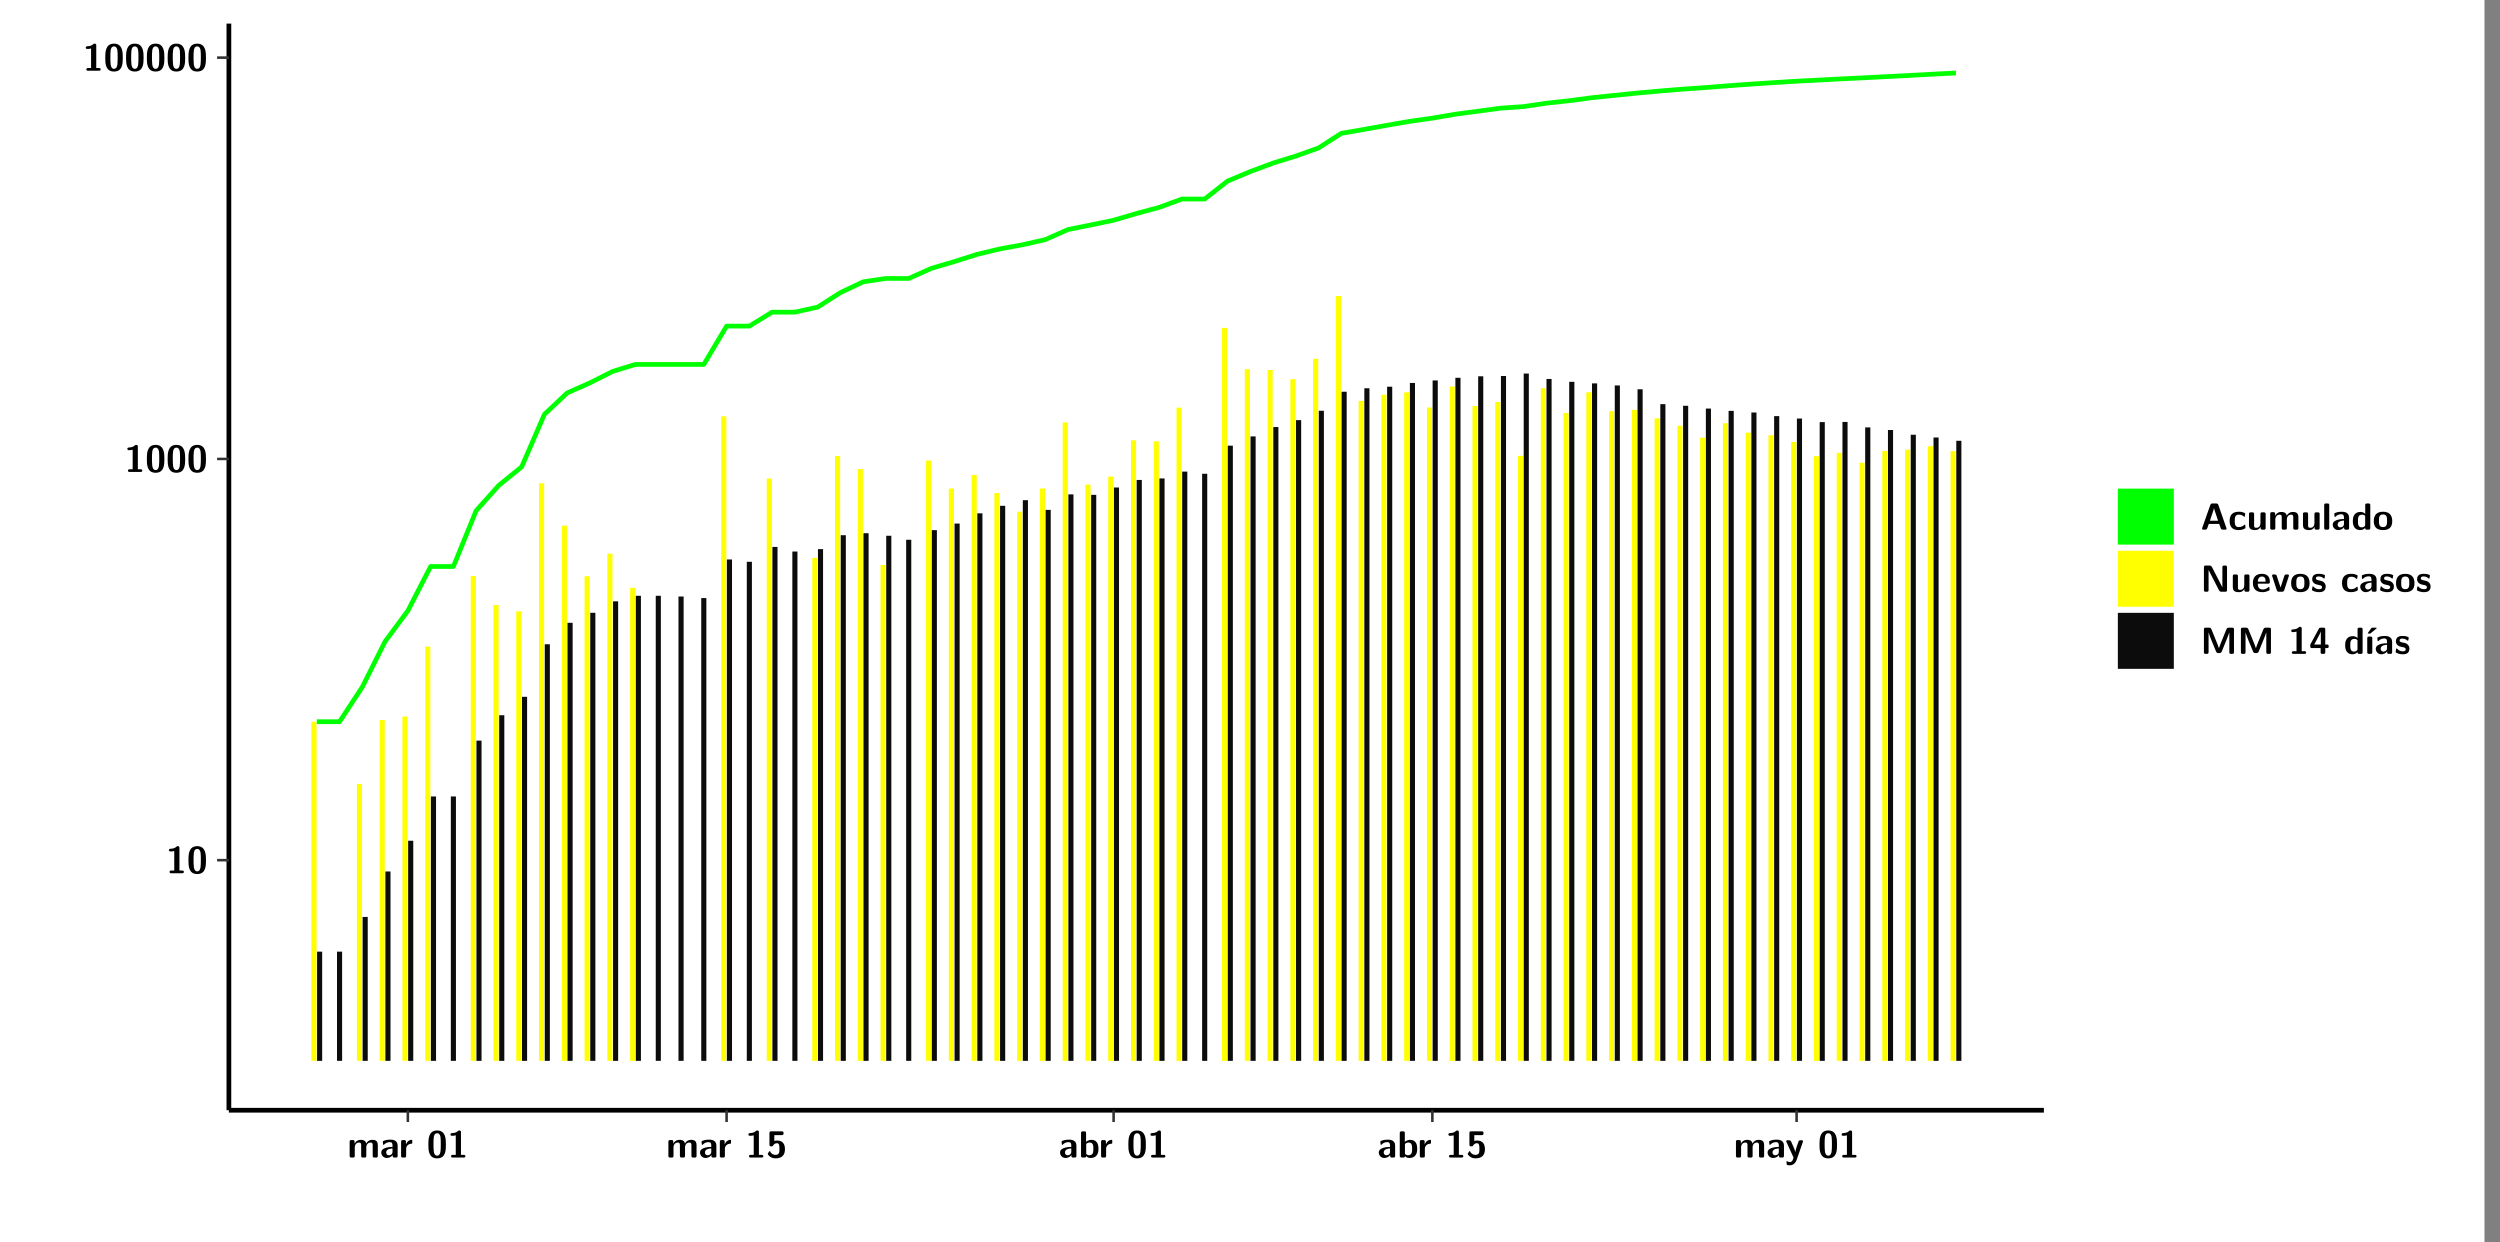 <?xml version="1.0" encoding="UTF-8"?>
<svg xmlns="http://www.w3.org/2000/svg" xmlns:xlink="http://www.w3.org/1999/xlink" width="579.653pt" height="288pt" viewBox="0 0 579.653 288" version="1.1">
<rect x="0" y="0" width="579.653" height="288" fill="#808080" stroke="none"/>
<defs>
<g>
<symbol overflow="visible" id="glyph0-0">
<path style="stroke:none;" d=""/>
</symbol>
<symbol overflow="visible" id="glyph0-1">
<path style="stroke:none;" d="M 3.109 -5.859 C 3.109 -6.016 3.109 -6.281 2.719 -6.281 C 2.547 -6.281 2.516 -6.266 2.406 -6.156 C 2.25 -6.016 1.922 -5.688 1.047 -5.672 C 0.891 -5.672 0.672 -5.609 0.672 -5.359 C 0.672 -5.047 0.969 -5.047 1.094 -5.047 C 1.344 -5.047 1.656 -5.078 1.906 -5.156 L 1.906 -0.625 L 1.234 -0.625 C 1.109 -0.625 0.812 -0.625 0.812 -0.312 C 0.812 0 1.109 0 1.234 0 L 3.719 0 C 3.828 0 4.141 0 4.141 -0.312 C 4.141 -0.625 3.828 -0.625 3.719 -0.625 L 3.109 -0.625 Z M 3.109 -5.859 "/>
</symbol>
<symbol overflow="visible" id="glyph0-2">
<path style="stroke:none;" d="M 4.438 -3 C 4.438 -4.203 4.438 -6.281 2.406 -6.281 C 0.375 -6.281 0.375 -4.219 0.375 -3 C 0.375 -1.812 0.375 0.188 2.406 0.188 C 4.438 0.188 4.438 -1.781 4.438 -3 Z M 2.406 -0.438 C 1.75 -0.438 1.656 -1.25 1.625 -1.484 C 1.562 -1.953 1.562 -2.766 1.562 -3.125 C 1.562 -3.641 1.562 -4.203 1.625 -4.641 C 1.641 -4.875 1.734 -5.641 2.406 -5.641 C 3.047 -5.641 3.156 -4.906 3.188 -4.734 C 3.25 -4.281 3.25 -3.594 3.25 -3.125 C 3.25 -2.625 3.25 -1.953 3.188 -1.469 C 3.156 -1.234 3.062 -0.438 2.406 -0.438 Z M 2.406 -0.438 "/>
</symbol>
<symbol overflow="visible" id="glyph0-3">
<path style="stroke:none;" d="M 7.062 -2.844 C 7.062 -3.75 6.672 -4.109 5.781 -4.109 C 5.156 -4.109 4.688 -3.828 4.359 -3.25 C 4.219 -4.078 3.484 -4.109 3.109 -4.109 C 2.938 -4.109 2.578 -4.109 2.188 -3.828 C 1.906 -3.625 1.734 -3.344 1.672 -3.203 L 1.672 -3.641 C 1.672 -3.922 1.609 -4.062 1.25 -4.062 L 0.953 -4.062 C 0.625 -4.062 0.531 -3.969 0.531 -3.641 L 0.531 -0.422 C 0.531 -0.109 0.625 0 0.953 0 L 1.297 0 C 1.625 0 1.719 -0.109 1.719 -0.422 L 1.719 -2.359 C 1.719 -3.141 2.25 -3.484 2.688 -3.484 C 3.109 -3.484 3.203 -3.297 3.203 -2.828 L 3.203 -0.422 C 3.203 -0.109 3.297 0 3.625 0 L 3.969 0 C 4.297 0 4.391 -0.109 4.391 -0.422 L 4.391 -2.359 C 4.391 -3.141 4.922 -3.484 5.359 -3.484 C 5.781 -3.484 5.875 -3.297 5.875 -2.828 L 5.875 -0.422 C 5.875 -0.109 5.969 0 6.297 0 L 6.641 0 C 6.984 0 7.062 -0.109 7.062 -0.422 Z M 7.062 -2.844 "/>
</symbol>
<symbol overflow="visible" id="glyph0-4">
<path style="stroke:none;" d="M 4.062 -2.766 C 4.062 -4.156 2.734 -4.156 2.297 -4.156 C 1.891 -4.156 1.453 -4.125 0.859 -3.891 C 0.672 -3.797 0.625 -3.781 0.625 -3.688 C 0.625 -3.625 0.688 -3.109 0.688 -3.047 C 0.703 -2.984 0.75 -2.938 0.812 -2.938 C 0.844 -2.938 0.875 -2.969 0.906 -3 C 1.281 -3.391 1.719 -3.578 2.266 -3.578 C 2.734 -3.578 2.875 -3.297 2.875 -2.781 L 2.875 -2.469 C 2.562 -2.469 0.266 -2.453 0.266 -1.172 C 0.266 -0.547 0.766 0.094 1.531 0.094 C 1.828 0.094 2.484 0.016 2.906 -0.594 L 2.906 -0.422 C 2.906 -0.141 2.969 0 3.328 0 L 3.641 0 C 3.984 0 4.062 -0.109 4.062 -0.422 Z M 2.875 -1.344 C 2.875 -0.531 2.047 -0.531 2.016 -0.531 C 1.641 -0.531 1.406 -0.844 1.406 -1.188 C 1.406 -2.047 2.625 -2.109 2.875 -2.109 Z M 2.875 -1.344 "/>
</symbol>
<symbol overflow="visible" id="glyph0-5">
<path style="stroke:none;" d="M 1.703 -2.016 C 1.703 -2.844 2.391 -3.188 2.938 -3.219 C 3.109 -3.234 3.125 -3.234 3.125 -3.469 L 3.125 -3.875 C 3.125 -4.047 3.125 -4.109 2.969 -4.109 C 2.719 -4.109 2.078 -4.031 1.672 -3.078 L 1.656 -3.078 L 1.656 -3.641 C 1.656 -3.922 1.594 -4.062 1.234 -4.062 L 0.953 -4.062 C 0.641 -4.062 0.531 -3.969 0.531 -3.641 L 0.531 -0.422 C 0.531 -0.109 0.625 0 0.953 0 L 1.281 0 C 1.609 0 1.703 -0.109 1.703 -0.422 Z M 1.703 -2.016 "/>
</symbol>
<symbol overflow="visible" id="glyph0-6">
<path style="stroke:none;" d="M 1.859 -5.203 L 3.578 -5.203 C 4 -5.203 4 -5.406 4 -5.641 C 4 -5.875 4 -6.078 3.578 -6.078 L 1.141 -6.078 C 0.875 -6.078 0.734 -6.031 0.734 -5.688 L 0.734 -3 C 0.734 -2.609 0.922 -2.594 1.172 -2.594 C 1.391 -2.594 1.469 -2.594 1.594 -2.812 C 1.812 -3.141 2.109 -3.328 2.469 -3.328 C 3.047 -3.328 3.047 -2.656 3.047 -1.969 C 3.047 -1.297 3.047 -0.625 2.125 -0.625 C 1.844 -0.625 1.25 -0.703 0.906 -1.406 C 0.875 -1.453 0.844 -1.5 0.781 -1.5 C 0.719 -1.5 0.703 -1.469 0.656 -1.391 C 0.531 -1.188 0.328 -0.891 0.328 -0.828 C 0.328 -0.75 0.891 0.188 2.141 0.188 C 3.562 0.188 4.328 -0.516 4.328 -1.938 C 4.328 -3.094 3.844 -3.953 2.5 -3.953 C 2.281 -3.953 2.078 -3.922 1.859 -3.844 Z M 1.859 -5.203 "/>
</symbol>
<symbol overflow="visible" id="glyph0-7">
<path style="stroke:none;" d="M 1.703 -5.656 C 1.703 -5.938 1.641 -6.078 1.281 -6.078 L 0.953 -6.078 C 0.641 -6.078 0.531 -5.984 0.531 -5.656 L 0.531 -0.422 C 0.531 -0.109 0.625 0 0.953 0 L 1.312 0 C 1.453 0 1.719 0 1.734 -0.344 C 2.125 0.094 2.578 0.094 2.719 0.094 C 4.578 0.094 4.578 -1.594 4.578 -2.031 C 4.578 -2.453 4.578 -4.109 2.938 -4.109 C 2.219 -4.109 1.781 -3.703 1.703 -3.625 Z M 1.734 -3.172 C 1.844 -3.281 2.109 -3.484 2.5 -3.484 C 3.391 -3.484 3.391 -2.672 3.391 -2.016 C 3.391 -1.375 3.391 -0.531 2.406 -0.531 C 2.047 -0.531 1.828 -0.75 1.734 -0.875 Z M 1.734 -3.172 "/>
</symbol>
<symbol overflow="visible" id="glyph0-8">
<path style="stroke:none;" d="M 4.109 -3.609 C 4.141 -3.719 4.141 -3.734 4.141 -3.781 C 4.141 -4.016 3.906 -4.016 3.797 -4.016 L 3.609 -4.016 C 3.469 -4.016 3.266 -4.016 3.141 -3.812 C 3.109 -3.766 2.406 -1.828 2.359 -1.25 L 2.344 -1.25 C 2.312 -1.672 1.953 -2.484 1.562 -3.328 C 1.328 -3.891 1.266 -4.016 0.828 -4.016 L 0.594 -4.016 C 0.469 -4.016 0.25 -4.016 0.25 -3.781 C 0.25 -3.75 0.281 -3.688 0.297 -3.641 L 1.953 0 C 1.891 0.188 1.859 0.281 1.828 0.375 C 1.734 0.656 1.578 1.047 1.109 1.047 C 0.812 1.047 0.609 0.922 0.516 0.875 C 0.469 0.844 0.453 0.828 0.422 0.828 C 0.391 0.828 0.312 0.859 0.312 0.969 C 0.312 1.031 0.375 1.641 0.391 1.672 C 0.469 1.781 0.953 1.797 1.094 1.797 C 2.172 1.797 2.609 0.766 2.672 0.547 Z M 4.109 -3.609 "/>
</symbol>
<symbol overflow="visible" id="glyph0-9">
<path style="stroke:none;" d="M 4.156 -5.703 C 4.031 -6.078 3.766 -6.078 3.594 -6.078 L 2.828 -6.078 C 2.641 -6.078 2.391 -6.078 2.266 -5.703 L 0.406 -0.406 C 0.375 -0.297 0.375 -0.281 0.375 -0.234 C 0.375 0 0.594 0 0.703 0 L 1.031 0 C 1.188 0 1.453 0 1.578 -0.344 L 1.922 -1.328 L 4.344 -1.328 L 4.641 -0.484 C 4.75 -0.172 4.812 0 5.234 0 L 5.703 0 C 5.828 0 6.047 0 6.047 -0.234 C 6.047 -0.281 6.047 -0.297 6 -0.406 Z M 2.812 -3.938 C 2.938 -4.328 3.062 -4.656 3.125 -4.969 L 3.141 -4.969 C 3.188 -4.766 3.188 -4.75 3.25 -4.547 L 4.078 -2.078 L 2.188 -2.078 Z M 2.812 -3.938 "/>
</symbol>
<symbol overflow="visible" id="glyph0-10">
<path style="stroke:none;" d="M 4 -0.438 C 4 -0.531 3.969 -0.938 3.953 -1.047 C 3.953 -1.078 3.938 -1.172 3.844 -1.172 C 3.812 -1.172 3.797 -1.172 3.703 -1.078 C 3.562 -0.953 3.141 -0.594 2.422 -0.594 C 1.516 -0.594 1.516 -1.469 1.516 -2.031 C 1.516 -2.75 1.562 -3.484 2.453 -3.484 C 3.031 -3.484 3.266 -3.344 3.578 -3.078 C 3.688 -2.984 3.703 -2.984 3.734 -2.984 C 3.828 -2.984 3.844 -3.062 3.844 -3.094 C 3.859 -3.172 3.953 -3.656 3.953 -3.703 C 3.953 -3.781 3.891 -3.812 3.75 -3.891 C 3.328 -4.078 3.062 -4.156 2.453 -4.156 C 1.141 -4.156 0.328 -3.547 0.328 -2.016 C 0.328 -0.562 1.078 0.094 2.406 0.094 C 2.641 0.094 3.172 0.094 3.75 -0.203 C 4 -0.344 4 -0.344 4 -0.438 Z M 4 -0.438 "/>
</symbol>
<symbol overflow="visible" id="glyph0-11">
<path style="stroke:none;" d="M 4.391 -3.594 C 4.391 -3.875 4.328 -4.016 3.969 -4.016 L 3.609 -4.016 C 3.281 -4.016 3.188 -3.906 3.188 -3.594 L 3.188 -1.516 C 3.188 -0.938 2.891 -0.438 2.266 -0.438 C 1.766 -0.438 1.719 -0.562 1.719 -1.031 L 1.719 -3.594 C 1.719 -3.875 1.656 -4.016 1.297 -4.016 L 0.953 -4.016 C 0.625 -4.016 0.531 -3.922 0.531 -3.594 L 0.531 -1.109 C 0.531 -0.172 1.031 0.094 1.953 0.094 C 2.188 0.094 2.812 0.094 3.219 -0.656 L 3.219 -0.422 C 3.219 -0.141 3.281 0 3.641 0 L 3.969 0 C 4.297 0 4.391 -0.109 4.391 -0.422 Z M 4.391 -3.594 "/>
</symbol>
<symbol overflow="visible" id="glyph0-12">
<path style="stroke:none;" d="M 1.703 -5.656 C 1.703 -5.938 1.641 -6.078 1.281 -6.078 L 0.953 -6.078 C 0.641 -6.078 0.531 -5.984 0.531 -5.656 L 0.531 -0.422 C 0.531 -0.109 0.625 0 0.953 0 L 1.281 0 C 1.609 0 1.703 -0.109 1.703 -0.422 Z M 1.703 -5.656 "/>
</symbol>
<symbol overflow="visible" id="glyph0-13">
<path style="stroke:none;" d="M 4.375 -5.656 C 4.375 -5.938 4.312 -6.078 3.953 -6.078 L 3.625 -6.078 C 3.297 -6.078 3.203 -5.969 3.203 -5.656 L 3.203 -3.672 C 2.812 -4.047 2.375 -4.109 2.109 -4.109 C 0.328 -4.109 0.328 -2.422 0.328 -2 C 0.328 -1.594 0.328 0.094 2.062 0.094 C 2.422 0.094 2.812 -0.016 3.188 -0.406 C 3.188 -0.094 3.297 0 3.609 0 L 3.953 0 C 4.281 0 4.375 -0.109 4.375 -0.422 Z M 3.188 -1.094 C 3.188 -0.953 3.188 -0.875 2.922 -0.688 C 2.703 -0.547 2.5 -0.531 2.406 -0.531 C 1.516 -0.531 1.516 -1.344 1.516 -2 C 1.516 -2.656 1.516 -3.484 2.5 -3.484 C 2.75 -3.484 2.984 -3.391 3.188 -3.203 Z M 3.188 -1.094 "/>
</symbol>
<symbol overflow="visible" id="glyph0-14">
<path style="stroke:none;" d="M 4.547 -1.969 C 4.547 -3.406 3.844 -4.156 2.406 -4.156 C 0.953 -4.156 0.266 -3.391 0.266 -1.969 C 0.266 -0.547 1.031 0.094 2.406 0.094 C 3.781 0.094 4.547 -0.531 4.547 -1.969 Z M 2.406 -0.594 C 1.469 -0.594 1.469 -1.375 1.469 -2.078 C 1.469 -2.75 1.469 -3.531 2.406 -3.531 C 3.344 -3.531 3.344 -2.766 3.344 -2.078 C 3.344 -1.391 3.344 -0.594 2.406 -0.594 Z M 2.406 -0.594 "/>
</symbol>
<symbol overflow="visible" id="glyph0-15">
<path style="stroke:none;" d="M 2.656 -5.734 C 2.469 -6.078 2.203 -6.078 2.031 -6.078 L 1.219 -6.078 C 0.906 -6.078 0.797 -5.984 0.797 -5.656 L 0.797 -0.422 C 0.797 -0.109 0.891 0 1.219 0 L 1.453 0 C 1.781 0 1.875 -0.109 1.875 -0.422 L 1.875 -5.016 L 1.891 -5.016 L 4.297 -0.344 C 4.484 0 4.75 0 4.922 0 L 5.734 0 C 6.062 0 6.156 -0.109 6.156 -0.422 L 6.156 -5.656 C 6.156 -5.938 6.094 -6.078 5.734 -6.078 L 5.5 -6.078 C 5.156 -6.078 5.078 -5.969 5.078 -5.656 L 5.078 -1.062 L 5.062 -1.062 Z M 2.656 -5.734 "/>
</symbol>
<symbol overflow="visible" id="glyph0-16">
<path style="stroke:none;" d="M 3.781 -1.875 C 3.984 -1.875 4.203 -1.891 4.203 -2.281 C 4.203 -3.406 3.672 -4.156 2.359 -4.156 C 0.969 -4.156 0.266 -3.375 0.266 -2.047 C 0.266 -0.609 1.109 0.094 2.484 0.094 C 2.812 0.094 3.312 0.047 3.891 -0.234 C 4.078 -0.328 4.141 -0.359 4.141 -0.469 C 4.141 -0.531 4.125 -0.781 4.109 -0.844 C 4.078 -1.125 4.062 -1.125 3.984 -1.125 C 3.953 -1.125 3.938 -1.125 3.844 -1.047 C 3.328 -0.594 2.797 -0.531 2.516 -0.531 C 1.531 -0.531 1.422 -1.312 1.391 -1.875 Z M 1.406 -2.344 C 1.422 -2.875 1.609 -3.531 2.359 -3.531 C 3.062 -3.531 3.203 -3.031 3.219 -2.344 Z M 1.406 -2.344 "/>
</symbol>
<symbol overflow="visible" id="glyph0-17">
<path style="stroke:none;" d="M 4.109 -3.609 C 4.141 -3.719 4.141 -3.75 4.141 -3.766 C 4.141 -4.016 3.922 -4.016 3.797 -4.016 L 3.609 -4.016 C 3.25 -4.016 3.141 -3.891 3.062 -3.641 L 2.203 -0.984 L 1.328 -3.641 C 1.266 -3.828 1.203 -4.016 0.781 -4.016 L 0.578 -4.016 C 0.453 -4.016 0.234 -4.016 0.234 -3.766 C 0.234 -3.75 0.234 -3.719 0.266 -3.609 L 1.312 -0.375 C 1.438 0 1.703 0 1.859 0 L 2.5 0 C 2.672 0 2.938 0 3.062 -0.375 Z M 4.109 -3.609 "/>
</symbol>
<symbol overflow="visible" id="glyph0-18">
<path style="stroke:none;" d="M 3.469 -1.234 C 3.469 -1.734 3.203 -2.031 3.047 -2.172 C 2.703 -2.484 2.391 -2.547 2.031 -2.609 C 1.547 -2.703 1.188 -2.766 1.188 -3.109 C 1.188 -3.469 1.484 -3.547 1.828 -3.547 C 2.406 -3.547 2.719 -3.328 2.953 -3.125 C 3.047 -3.047 3.062 -3.047 3.094 -3.047 C 3.188 -3.047 3.203 -3.125 3.203 -3.156 C 3.219 -3.219 3.312 -3.719 3.312 -3.766 C 3.312 -3.906 2.844 -4.031 2.75 -4.062 C 2.406 -4.156 2.125 -4.156 1.891 -4.156 C 1.5 -4.156 0.328 -4.156 0.328 -2.906 C 0.328 -2.484 0.516 -2.219 0.75 -2 C 1.062 -1.734 1.406 -1.672 1.906 -1.562 C 2.156 -1.531 2.609 -1.453 2.609 -1.062 C 2.609 -0.656 2.266 -0.594 1.922 -0.594 C 1.531 -0.594 1.047 -0.703 0.625 -1.188 C 0.594 -1.234 0.562 -1.266 0.516 -1.266 C 0.422 -1.266 0.406 -1.188 0.391 -1.125 C 0.375 -1.016 0.266 -0.516 0.266 -0.422 C 0.266 -0.266 0.922 -0.062 0.922 -0.047 C 1.406 0.094 1.766 0.094 1.922 0.094 C 2.359 0.094 3.469 0.062 3.469 -1.234 Z M 3.469 -1.234 "/>
</symbol>
<symbol overflow="visible" id="glyph0-19">
<path style="stroke:none;" d="M 4.859 -2.859 C 4.688 -2.422 4.359 -1.609 4.281 -1.312 C 4.203 -1.625 3.844 -2.484 3.656 -2.953 L 2.531 -5.719 C 2.391 -6.078 2.109 -6.078 1.953 -6.078 L 1.219 -6.078 C 0.906 -6.078 0.797 -5.984 0.797 -5.656 L 0.797 -0.422 C 0.797 -0.109 0.891 0 1.219 0 L 1.453 0 C 1.781 0 1.875 -0.109 1.875 -0.422 L 1.875 -4.953 L 1.891 -4.953 C 1.984 -4.562 2.375 -3.578 2.578 -3.062 L 3.609 -0.562 C 3.766 -0.188 3.969 -0.188 4.266 -0.188 C 4.562 -0.188 4.781 -0.188 4.938 -0.562 L 6.062 -3.328 C 6.141 -3.531 6.625 -4.719 6.672 -4.953 L 6.688 -4.953 L 6.688 -0.422 C 6.688 -0.141 6.75 0 7.109 0 L 7.344 0 C 7.672 0 7.766 -0.109 7.766 -0.422 L 7.766 -5.656 C 7.766 -5.938 7.703 -6.078 7.344 -6.078 L 6.609 -6.078 C 6.391 -6.078 6.172 -6.062 6.016 -5.703 Z M 4.859 -2.859 "/>
</symbol>
<symbol overflow="visible" id="glyph0-20">
<path style="stroke:none;" d="M 0.344 -2.297 C 0.266 -2.172 0.266 -2.141 0.266 -1.984 L 0.266 -1.766 C 0.266 -1.484 0.328 -1.344 0.688 -1.344 L 2.672 -1.344 L 2.672 -0.422 C 2.672 -0.141 2.719 0 3.078 0 L 3.328 0 C 3.656 0 3.75 -0.109 3.75 -0.422 L 3.75 -1.344 L 4.125 -1.344 C 4.391 -1.344 4.547 -1.406 4.547 -1.75 C 4.547 -2.078 4.422 -2.172 4.125 -2.172 L 3.75 -2.172 L 3.75 -5.656 C 3.75 -5.984 3.656 -6.078 3.328 -6.078 L 2.688 -6.078 C 2.531 -6.078 2.391 -6.078 2.281 -5.875 Z M 1.188 -2.172 C 2.578 -4.75 2.672 -5.016 2.703 -5.156 L 2.719 -5.156 L 2.719 -2.172 Z M 1.188 -2.172 "/>
</symbol>
<symbol overflow="visible" id="glyph0-21">
<path style="stroke:none;" d="M 3.906 -5.844 C 3.953 -5.875 4 -5.922 4 -5.969 C 4 -6.078 3.906 -6.078 3.766 -6.078 L 3.047 -6.078 C 2.875 -6.078 2.859 -6.078 2.781 -5.984 L 2.031 -4.953 C 1.953 -4.859 1.953 -4.844 1.953 -4.828 C 1.953 -4.703 2.047 -4.703 2.188 -4.703 L 2.516 -4.703 Z M 3.906 -5.844 "/>
</symbol>
<symbol overflow="visible" id="glyph0-22">
<path style="stroke:none;" d="M 1.703 -3.594 C 1.703 -3.875 1.641 -4.016 1.281 -4.016 L 0.953 -4.016 C 0.641 -4.016 0.531 -3.922 0.531 -3.594 L 0.531 -0.422 C 0.531 -0.109 0.625 0 0.953 0 L 1.281 0 C 1.609 0 1.703 -0.109 1.703 -0.422 Z M 1.703 -3.594 "/>
</symbol>
</g>
<clipPath id="clip1">
  <path d="M 0 0 L 576.008 0 L 576.008 288 L 0 288 Z M 0 0 "/>
</clipPath>
<clipPath id="clip2">
  <path d="M 53.07 5.477 L 473.898 5.477 L 473.898 257.414 L 53.07 257.414 Z M 53.07 5.477 "/>
</clipPath>
</defs>
<g id="surface1">
<g clip-path="url(#clip1)" clip-rule="nonzero">
<path style="fill-rule:nonzero;fill:rgb(100%,100%,100%);fill-opacity:1;stroke-width:0.598;stroke-linecap:round;stroke-linejoin:round;stroke:rgb(100%,100%,100%);stroke-opacity:1;stroke-miterlimit:10;" d="M 0 0 L 0 288.004 L 576.008 288.004 L 576.008 0 Z M 0 0 " transform="matrix(1,0,0,-1,0,288)"/>
</g>
<g clip-path="url(#clip2)" clip-rule="nonzero">
<path style=" stroke:none;fill-rule:nonzero;fill:rgb(100%,100%,100%);fill-opacity:1;" d="M 53.07 257.414 L 53.07 5.477 L 473.898 5.477 L 473.898 257.414 Z M 53.07 257.414 "/>
</g>
<path style=" stroke:none;fill-rule:nonzero;fill:rgb(100%,100%,0%);fill-opacity:1;" d="M 72.199 245.969 L 72.199 167.34 L 73.387 167.34 L 73.387 245.969 Z M 72.199 245.969 "/>
<path style=" stroke:none;fill-rule:nonzero;fill:rgb(4.999%,4.999%,4.999%);fill-opacity:1;" d="M 73.516 245.969 L 73.516 220.652 L 74.699 220.652 L 74.699 245.969 Z M 73.516 245.969 "/>
<path style=" stroke:none;fill-rule:nonzero;fill:rgb(4.999%,4.999%,4.999%);fill-opacity:1;" d="M 78.137 245.969 L 78.137 220.652 L 79.324 220.652 L 79.324 245.969 Z M 78.137 245.969 "/>
<path style=" stroke:none;fill-rule:nonzero;fill:rgb(100%,100%,0%);fill-opacity:1;" d="M 82.75 245.969 L 82.75 181.758 L 83.945 181.758 L 83.945 245.969 Z M 82.75 245.969 "/>
<path style=" stroke:none;fill-rule:nonzero;fill:rgb(4.999%,4.999%,4.999%);fill-opacity:1;" d="M 84.074 245.969 L 84.074 212.602 L 85.262 212.602 L 85.262 245.969 Z M 84.074 245.969 "/>
<path style=" stroke:none;fill-rule:nonzero;fill:rgb(100%,100%,0%);fill-opacity:1;" d="M 88.031 245.969 L 88.031 166.934 L 89.215 166.934 L 89.215 245.969 Z M 88.031 245.969 "/>
<path style=" stroke:none;fill-rule:nonzero;fill:rgb(4.999%,4.999%,4.999%);fill-opacity:1;" d="M 89.355 245.969 L 89.355 202.062 L 90.543 202.062 L 90.543 245.969 Z M 89.355 245.969 "/>
<path style=" stroke:none;fill-rule:nonzero;fill:rgb(100%,100%,0%);fill-opacity:1;" d="M 93.312 245.969 L 93.312 166.137 L 94.496 166.137 L 94.496 245.969 Z M 93.312 245.969 "/>
<path style=" stroke:none;fill-rule:nonzero;fill:rgb(4.999%,4.999%,4.999%);fill-opacity:1;" d="M 94.637 245.969 L 94.637 194.938 L 95.82 194.938 L 95.82 245.969 Z M 94.637 245.969 "/>
<path style=" stroke:none;fill-rule:nonzero;fill:rgb(100%,100%,0%);fill-opacity:1;" d="M 98.59 245.969 L 98.59 149.926 L 99.777 149.926 L 99.777 245.969 Z M 98.59 245.969 "/>
<path style=" stroke:none;fill-rule:nonzero;fill:rgb(4.999%,4.999%,4.999%);fill-opacity:1;" d="M 99.906 245.969 L 99.906 184.668 L 101.102 184.668 L 101.102 245.969 Z M 99.906 245.969 "/>
<path style=" stroke:none;fill-rule:nonzero;fill:rgb(4.999%,4.999%,4.999%);fill-opacity:1;" d="M 104.531 245.969 L 104.531 184.668 L 105.715 184.668 L 105.715 245.969 Z M 104.531 245.969 "/>
<path style=" stroke:none;fill-rule:nonzero;fill:rgb(100%,100%,0%);fill-opacity:1;" d="M 109.152 245.969 L 109.152 133.547 L 110.336 133.547 L 110.336 245.969 Z M 109.152 245.969 "/>
<path style=" stroke:none;fill-rule:nonzero;fill:rgb(4.999%,4.999%,4.999%);fill-opacity:1;" d="M 110.469 245.969 L 110.469 171.723 L 111.652 171.723 L 111.652 245.969 Z M 110.469 245.969 "/>
<path style=" stroke:none;fill-rule:nonzero;fill:rgb(100%,100%,0%);fill-opacity:1;" d="M 114.422 245.969 L 114.422 140.281 L 115.617 140.281 L 115.617 245.969 Z M 114.422 245.969 "/>
<path style=" stroke:none;fill-rule:nonzero;fill:rgb(4.999%,4.999%,4.999%);fill-opacity:1;" d="M 115.746 245.969 L 115.746 165.836 L 116.934 165.836 L 116.934 245.969 Z M 115.746 245.969 "/>
<path style=" stroke:none;fill-rule:nonzero;fill:rgb(100%,100%,0%);fill-opacity:1;" d="M 119.703 245.969 L 119.703 141.738 L 120.898 141.738 L 120.898 245.969 Z M 119.703 245.969 "/>
<path style=" stroke:none;fill-rule:nonzero;fill:rgb(4.999%,4.999%,4.999%);fill-opacity:1;" d="M 121.027 245.969 L 121.027 161.562 L 122.215 161.562 L 122.215 245.969 Z M 121.027 245.969 "/>
<path style=" stroke:none;fill-rule:nonzero;fill:rgb(100%,100%,0%);fill-opacity:1;" d="M 124.984 245.969 L 124.984 112.059 L 126.168 112.059 L 126.168 245.969 Z M 124.984 245.969 "/>
<path style=" stroke:none;fill-rule:nonzero;fill:rgb(4.999%,4.999%,4.999%);fill-opacity:1;" d="M 126.309 245.969 L 126.309 149.379 L 127.492 149.379 L 127.492 245.969 Z M 126.309 245.969 "/>
<path style=" stroke:none;fill-rule:nonzero;fill:rgb(100%,100%,0%);fill-opacity:1;" d="M 130.262 245.969 L 130.262 121.871 L 131.449 121.871 L 131.449 245.969 Z M 130.262 245.969 "/>
<path style=" stroke:none;fill-rule:nonzero;fill:rgb(4.999%,4.999%,4.999%);fill-opacity:1;" d="M 131.578 245.969 L 131.578 144.406 L 132.773 144.406 L 132.773 245.969 Z M 131.578 245.969 "/>
<path style=" stroke:none;fill-rule:nonzero;fill:rgb(100%,100%,0%);fill-opacity:1;" d="M 135.543 245.969 L 135.543 133.617 L 136.73 133.617 L 136.73 245.969 Z M 135.543 245.969 "/>
<path style=" stroke:none;fill-rule:nonzero;fill:rgb(4.999%,4.999%,4.999%);fill-opacity:1;" d="M 136.859 245.969 L 136.859 142.086 L 138.043 142.086 L 138.043 245.969 Z M 136.859 245.969 "/>
<path style=" stroke:none;fill-rule:nonzero;fill:rgb(100%,100%,0%);fill-opacity:1;" d="M 140.824 245.969 L 140.824 128.375 L 142.008 128.375 L 142.008 245.969 Z M 140.824 245.969 "/>
<path style=" stroke:none;fill-rule:nonzero;fill:rgb(4.999%,4.999%,4.999%);fill-opacity:1;" d="M 142.141 245.969 L 142.141 139.426 L 143.324 139.426 L 143.324 245.969 Z M 142.141 245.969 "/>
<path style=" stroke:none;fill-rule:nonzero;fill:rgb(100%,100%,0%);fill-opacity:1;" d="M 146.105 245.969 L 146.105 136.277 L 147.289 136.277 L 147.289 245.969 Z M 146.105 245.969 "/>
<path style=" stroke:none;fill-rule:nonzero;fill:rgb(4.999%,4.999%,4.999%);fill-opacity:1;" d="M 147.418 245.969 L 147.418 138.141 L 148.605 138.141 L 148.605 245.969 Z M 147.418 245.969 "/>
<path style=" stroke:none;fill-rule:nonzero;fill:rgb(4.999%,4.999%,4.999%);fill-opacity:1;" d="M 152.043 245.969 L 152.043 138.141 L 153.227 138.141 L 153.227 245.969 Z M 152.043 245.969 "/>
<path style=" stroke:none;fill-rule:nonzero;fill:rgb(4.999%,4.999%,4.999%);fill-opacity:1;" d="M 157.312 245.969 L 157.312 138.309 L 158.508 138.309 L 158.508 245.969 Z M 157.312 245.969 "/>
<path style=" stroke:none;fill-rule:nonzero;fill:rgb(4.999%,4.999%,4.999%);fill-opacity:1;" d="M 162.594 245.969 L 162.594 138.668 L 163.777 138.668 L 163.777 245.969 Z M 162.594 245.969 "/>
<path style=" stroke:none;fill-rule:nonzero;fill:rgb(100%,100%,0%);fill-opacity:1;" d="M 167.215 245.969 L 167.215 96.527 L 168.402 96.527 L 168.402 245.969 Z M 167.215 245.969 "/>
<path style=" stroke:none;fill-rule:nonzero;fill:rgb(4.999%,4.999%,4.999%);fill-opacity:1;" d="M 168.531 245.969 L 168.531 129.723 L 169.727 129.723 L 169.727 245.969 Z M 168.531 245.969 "/>
<path style=" stroke:none;fill-rule:nonzero;fill:rgb(4.999%,4.999%,4.999%);fill-opacity:1;" d="M 173.152 245.969 L 173.152 130.258 L 174.34 130.258 L 174.34 245.969 Z M 173.152 245.969 "/>
<path style=" stroke:none;fill-rule:nonzero;fill:rgb(100%,100%,0%);fill-opacity:1;" d="M 177.777 245.969 L 177.777 110.941 L 178.961 110.941 L 178.961 245.969 Z M 177.777 245.969 "/>
<path style=" stroke:none;fill-rule:nonzero;fill:rgb(4.999%,4.999%,4.999%);fill-opacity:1;" d="M 179.09 245.969 L 179.09 126.812 L 180.277 126.812 L 180.277 245.969 Z M 179.09 245.969 "/>
<path style=" stroke:none;fill-rule:nonzero;fill:rgb(4.999%,4.999%,4.999%);fill-opacity:1;" d="M 183.715 245.969 L 183.715 127.879 L 184.898 127.879 L 184.898 245.969 Z M 183.715 245.969 "/>
<path style=" stroke:none;fill-rule:nonzero;fill:rgb(100%,100%,0%);fill-opacity:1;" d="M 188.328 245.969 L 188.328 129.363 L 189.512 129.363 L 189.512 245.969 Z M 188.328 245.969 "/>
<path style=" stroke:none;fill-rule:nonzero;fill:rgb(4.999%,4.999%,4.999%);fill-opacity:1;" d="M 189.652 245.969 L 189.652 127.32 L 190.836 127.32 L 190.836 245.969 Z M 189.652 245.969 "/>
<path style=" stroke:none;fill-rule:nonzero;fill:rgb(100%,100%,0%);fill-opacity:1;" d="M 193.605 245.969 L 193.605 105.711 L 194.793 105.711 L 194.793 245.969 Z M 193.605 245.969 "/>
<path style=" stroke:none;fill-rule:nonzero;fill:rgb(4.999%,4.999%,4.999%);fill-opacity:1;" d="M 194.93 245.969 L 194.93 124.094 L 196.117 124.094 L 196.117 245.969 Z M 194.93 245.969 "/>
<path style=" stroke:none;fill-rule:nonzero;fill:rgb(100%,100%,0%);fill-opacity:1;" d="M 198.887 245.969 L 198.887 108.762 L 200.074 108.762 L 200.074 245.969 Z M 198.887 245.969 "/>
<path style=" stroke:none;fill-rule:nonzero;fill:rgb(4.999%,4.999%,4.999%);fill-opacity:1;" d="M 200.203 245.969 L 200.203 123.633 L 201.398 123.633 L 201.398 245.969 Z M 200.203 245.969 "/>
<path style=" stroke:none;fill-rule:nonzero;fill:rgb(100%,100%,0%);fill-opacity:1;" d="M 204.168 245.969 L 204.168 130.996 L 205.352 130.996 L 205.352 245.969 Z M 204.168 245.969 "/>
<path style=" stroke:none;fill-rule:nonzero;fill:rgb(4.999%,4.999%,4.999%);fill-opacity:1;" d="M 205.48 245.969 L 205.48 124.223 L 206.668 124.223 L 206.668 245.969 Z M 205.48 245.969 "/>
<path style=" stroke:none;fill-rule:nonzero;fill:rgb(4.999%,4.999%,4.999%);fill-opacity:1;" d="M 210.105 245.969 L 210.105 125.148 L 211.289 125.148 L 211.289 245.969 Z M 210.105 245.969 "/>
<path style=" stroke:none;fill-rule:nonzero;fill:rgb(100%,100%,0%);fill-opacity:1;" d="M 214.719 245.969 L 214.719 106.777 L 215.914 106.777 L 215.914 245.969 Z M 214.719 245.969 "/>
<path style=" stroke:none;fill-rule:nonzero;fill:rgb(4.999%,4.999%,4.999%);fill-opacity:1;" d="M 216.043 245.969 L 216.043 122.918 L 217.227 122.918 L 217.227 245.969 Z M 216.043 245.969 "/>
<path style=" stroke:none;fill-rule:nonzero;fill:rgb(100%,100%,0%);fill-opacity:1;" d="M 219.996 245.969 L 219.996 113.262 L 221.195 113.262 L 221.195 245.969 Z M 219.996 245.969 "/>
<path style=" stroke:none;fill-rule:nonzero;fill:rgb(4.999%,4.999%,4.999%);fill-opacity:1;" d="M 221.324 245.969 L 221.324 121.395 L 222.508 121.395 L 222.508 245.969 Z M 221.324 245.969 "/>
<path style=" stroke:none;fill-rule:nonzero;fill:rgb(100%,100%,0%);fill-opacity:1;" d="M 225.277 245.969 L 225.277 110.125 L 226.465 110.125 L 226.465 245.969 Z M 225.277 245.969 "/>
<path style=" stroke:none;fill-rule:nonzero;fill:rgb(4.999%,4.999%,4.999%);fill-opacity:1;" d="M 226.602 245.969 L 226.602 119.02 L 227.789 119.02 L 227.789 245.969 Z M 226.602 245.969 "/>
<path style=" stroke:none;fill-rule:nonzero;fill:rgb(100%,100%,0%);fill-opacity:1;" d="M 230.559 245.969 L 230.559 114.32 L 231.742 114.32 L 231.742 245.969 Z M 230.559 245.969 "/>
<path style=" stroke:none;fill-rule:nonzero;fill:rgb(4.999%,4.999%,4.999%);fill-opacity:1;" d="M 231.875 245.969 L 231.875 117.277 L 233.07 117.277 L 233.07 245.969 Z M 231.875 245.969 "/>
<path style=" stroke:none;fill-rule:nonzero;fill:rgb(100%,100%,0%);fill-opacity:1;" d="M 235.84 245.969 L 235.84 118.633 L 237.023 118.633 L 237.023 245.969 Z M 235.84 245.969 "/>
<path style=" stroke:none;fill-rule:nonzero;fill:rgb(4.999%,4.999%,4.999%);fill-opacity:1;" d="M 237.152 245.969 L 237.152 115.973 L 238.34 115.973 L 238.34 245.969 Z M 237.152 245.969 "/>
<path style=" stroke:none;fill-rule:nonzero;fill:rgb(100%,100%,0%);fill-opacity:1;" d="M 241.117 245.969 L 241.117 113.262 L 242.305 113.262 L 242.305 245.969 Z M 241.117 245.969 "/>
<path style=" stroke:none;fill-rule:nonzero;fill:rgb(4.999%,4.999%,4.999%);fill-opacity:1;" d="M 242.434 245.969 L 242.434 118.223 L 243.621 118.223 L 243.621 245.969 Z M 242.434 245.969 "/>
<path style=" stroke:none;fill-rule:nonzero;fill:rgb(100%,100%,0%);fill-opacity:1;" d="M 246.398 245.969 L 246.398 97.949 L 247.586 97.949 L 247.586 245.969 Z M 246.398 245.969 "/>
<path style=" stroke:none;fill-rule:nonzero;fill:rgb(4.999%,4.999%,4.999%);fill-opacity:1;" d="M 247.715 245.969 L 247.715 114.629 L 248.898 114.629 L 248.898 245.969 Z M 247.715 245.969 "/>
<path style=" stroke:none;fill-rule:nonzero;fill:rgb(100%,100%,0%);fill-opacity:1;" d="M 251.668 245.969 L 251.668 112.355 L 252.863 112.355 L 252.863 245.969 Z M 251.668 245.969 "/>
<path style=" stroke:none;fill-rule:nonzero;fill:rgb(4.999%,4.999%,4.999%);fill-opacity:1;" d="M 252.996 245.969 L 252.996 114.738 L 254.18 114.738 L 254.18 245.969 Z M 252.996 245.969 "/>
<path style=" stroke:none;fill-rule:nonzero;fill:rgb(100%,100%,0%);fill-opacity:1;" d="M 256.949 245.969 L 256.949 110.492 L 258.137 110.492 L 258.137 245.969 Z M 256.949 245.969 "/>
<path style=" stroke:none;fill-rule:nonzero;fill:rgb(4.999%,4.999%,4.999%);fill-opacity:1;" d="M 258.273 245.969 L 258.273 113.035 L 259.461 113.035 L 259.461 245.969 Z M 258.273 245.969 "/>
<path style=" stroke:none;fill-rule:nonzero;fill:rgb(100%,100%,0%);fill-opacity:1;" d="M 262.23 245.969 L 262.23 102.094 L 263.414 102.094 L 263.414 245.969 Z M 262.23 245.969 "/>
<path style=" stroke:none;fill-rule:nonzero;fill:rgb(4.999%,4.999%,4.999%);fill-opacity:1;" d="M 263.547 245.969 L 263.547 111.281 L 264.742 111.281 L 264.742 245.969 Z M 263.547 245.969 "/>
<path style=" stroke:none;fill-rule:nonzero;fill:rgb(100%,100%,0%);fill-opacity:1;" d="M 267.512 245.969 L 267.512 102.324 L 268.695 102.324 L 268.695 245.969 Z M 267.512 245.969 "/>
<path style=" stroke:none;fill-rule:nonzero;fill:rgb(4.999%,4.999%,4.999%);fill-opacity:1;" d="M 268.824 245.969 L 268.824 110.934 L 270.02 110.934 L 270.02 245.969 Z M 268.824 245.969 "/>
<path style=" stroke:none;fill-rule:nonzero;fill:rgb(100%,100%,0%);fill-opacity:1;" d="M 272.789 245.969 L 272.789 94.523 L 273.977 94.523 L 273.977 245.969 Z M 272.789 245.969 "/>
<path style=" stroke:none;fill-rule:nonzero;fill:rgb(4.999%,4.999%,4.999%);fill-opacity:1;" d="M 274.105 245.969 L 274.105 109.348 L 275.293 109.348 L 275.293 245.969 Z M 274.105 245.969 "/>
<path style=" stroke:none;fill-rule:nonzero;fill:rgb(4.999%,4.999%,4.999%);fill-opacity:1;" d="M 278.727 245.969 L 278.727 109.848 L 279.914 109.848 L 279.914 245.969 Z M 278.727 245.969 "/>
<path style=" stroke:none;fill-rule:nonzero;fill:rgb(100%,100%,0%);fill-opacity:1;" d="M 283.34 245.969 L 283.34 76.023 L 284.535 76.023 L 284.535 245.969 Z M 283.34 245.969 "/>
<path style=" stroke:none;fill-rule:nonzero;fill:rgb(4.999%,4.999%,4.999%);fill-opacity:1;" d="M 284.668 245.969 L 284.668 103.332 L 285.852 103.332 L 285.852 245.969 Z M 284.668 245.969 "/>
<path style=" stroke:none;fill-rule:nonzero;fill:rgb(100%,100%,0%);fill-opacity:1;" d="M 288.621 245.969 L 288.621 85.586 L 289.809 85.586 L 289.809 245.969 Z M 288.621 245.969 "/>
<path style=" stroke:none;fill-rule:nonzero;fill:rgb(4.999%,4.999%,4.999%);fill-opacity:1;" d="M 289.945 245.969 L 289.945 101.188 L 291.133 101.188 L 291.133 245.969 Z M 289.945 245.969 "/>
<path style=" stroke:none;fill-rule:nonzero;fill:rgb(100%,100%,0%);fill-opacity:1;" d="M 293.902 245.969 L 293.902 85.797 L 295.086 85.797 L 295.086 245.969 Z M 293.902 245.969 "/>
<path style=" stroke:none;fill-rule:nonzero;fill:rgb(4.999%,4.999%,4.999%);fill-opacity:1;" d="M 295.227 245.969 L 295.227 99.016 L 296.414 99.016 L 296.414 245.969 Z M 295.227 245.969 "/>
<path style=" stroke:none;fill-rule:nonzero;fill:rgb(100%,100%,0%);fill-opacity:1;" d="M 299.184 245.969 L 299.184 87.918 L 300.367 87.918 L 300.367 245.969 Z M 299.184 245.969 "/>
<path style=" stroke:none;fill-rule:nonzero;fill:rgb(4.999%,4.999%,4.999%);fill-opacity:1;" d="M 300.496 245.969 L 300.496 97.414 L 301.691 97.414 L 301.691 245.969 Z M 300.496 245.969 "/>
<path style=" stroke:none;fill-rule:nonzero;fill:rgb(100%,100%,0%);fill-opacity:1;" d="M 304.461 245.969 L 304.461 83.184 L 305.648 83.184 L 305.648 245.969 Z M 304.461 245.969 "/>
<path style=" stroke:none;fill-rule:nonzero;fill:rgb(4.999%,4.999%,4.999%);fill-opacity:1;" d="M 305.777 245.969 L 305.777 95.242 L 306.961 95.242 L 306.961 245.969 Z M 305.777 245.969 "/>
<path style=" stroke:none;fill-rule:nonzero;fill:rgb(100%,100%,0%);fill-opacity:1;" d="M 309.742 245.969 L 309.742 68.648 L 310.93 68.648 L 310.93 245.969 Z M 309.742 245.969 "/>
<path style=" stroke:none;fill-rule:nonzero;fill:rgb(4.999%,4.999%,4.999%);fill-opacity:1;" d="M 311.059 245.969 L 311.059 90.828 L 312.242 90.828 L 312.242 245.969 Z M 311.059 245.969 "/>
<path style=" stroke:none;fill-rule:nonzero;fill:rgb(100%,100%,0%);fill-opacity:1;" d="M 315.012 245.969 L 315.012 92.949 L 316.207 92.949 L 316.207 245.969 Z M 315.012 245.969 "/>
<path style=" stroke:none;fill-rule:nonzero;fill:rgb(4.999%,4.999%,4.999%);fill-opacity:1;" d="M 316.336 245.969 L 316.336 90.02 L 317.523 90.02 L 317.523 245.969 Z M 316.336 245.969 "/>
<path style=" stroke:none;fill-rule:nonzero;fill:rgb(100%,100%,0%);fill-opacity:1;" d="M 320.293 245.969 L 320.293 91.523 L 321.488 91.523 L 321.488 245.969 Z M 320.293 245.969 "/>
<path style=" stroke:none;fill-rule:nonzero;fill:rgb(4.999%,4.999%,4.999%);fill-opacity:1;" d="M 321.617 245.969 L 321.617 89.66 L 322.805 89.66 L 322.805 245.969 Z M 321.617 245.969 "/>
<path style=" stroke:none;fill-rule:nonzero;fill:rgb(100%,100%,0%);fill-opacity:1;" d="M 325.574 245.969 L 325.574 90.977 L 326.758 90.977 L 326.758 245.969 Z M 325.574 245.969 "/>
<path style=" stroke:none;fill-rule:nonzero;fill:rgb(4.999%,4.999%,4.999%);fill-opacity:1;" d="M 326.898 245.969 L 326.898 88.793 L 328.082 88.793 L 328.082 245.969 Z M 326.898 245.969 "/>
<path style=" stroke:none;fill-rule:nonzero;fill:rgb(100%,100%,0%);fill-opacity:1;" d="M 330.855 245.969 L 330.855 94.484 L 332.039 94.484 L 332.039 245.969 Z M 330.855 245.969 "/>
<path style=" stroke:none;fill-rule:nonzero;fill:rgb(4.999%,4.999%,4.999%);fill-opacity:1;" d="M 332.168 245.969 L 332.168 88.207 L 333.363 88.207 L 333.363 245.969 Z M 332.168 245.969 "/>
<path style=" stroke:none;fill-rule:nonzero;fill:rgb(100%,100%,0%);fill-opacity:1;" d="M 336.133 245.969 L 336.133 89.613 L 337.32 89.613 L 337.32 245.969 Z M 336.133 245.969 "/>
<path style=" stroke:none;fill-rule:nonzero;fill:rgb(4.999%,4.999%,4.999%);fill-opacity:1;" d="M 337.449 245.969 L 337.449 87.598 L 338.633 87.598 L 338.633 245.969 Z M 337.449 245.969 "/>
<path style=" stroke:none;fill-rule:nonzero;fill:rgb(100%,100%,0%);fill-opacity:1;" d="M 341.414 245.969 L 341.414 94.145 L 342.602 94.145 L 342.602 245.969 Z M 341.414 245.969 "/>
<path style=" stroke:none;fill-rule:nonzero;fill:rgb(4.999%,4.999%,4.999%);fill-opacity:1;" d="M 342.73 245.969 L 342.73 87.25 L 343.914 87.25 L 343.914 245.969 Z M 342.73 245.969 "/>
<path style=" stroke:none;fill-rule:nonzero;fill:rgb(100%,100%,0%);fill-opacity:1;" d="M 346.684 245.969 L 346.684 93.199 L 347.879 93.199 L 347.879 245.969 Z M 346.684 245.969 "/>
<path style=" stroke:none;fill-rule:nonzero;fill:rgb(4.999%,4.999%,4.999%);fill-opacity:1;" d="M 348.008 245.969 L 348.008 87.18 L 349.195 87.18 L 349.195 245.969 Z M 348.008 245.969 "/>
<path style=" stroke:none;fill-rule:nonzero;fill:rgb(100%,100%,0%);fill-opacity:1;" d="M 351.965 245.969 L 351.965 105.691 L 353.16 105.691 L 353.16 245.969 Z M 351.965 245.969 "/>
<path style=" stroke:none;fill-rule:nonzero;fill:rgb(4.999%,4.999%,4.999%);fill-opacity:1;" d="M 353.289 245.969 L 353.289 86.613 L 354.477 86.613 L 354.477 245.969 Z M 353.289 245.969 "/>
<path style=" stroke:none;fill-rule:nonzero;fill:rgb(100%,100%,0%);fill-opacity:1;" d="M 357.246 245.969 L 357.246 90.02 L 358.43 90.02 L 358.43 245.969 Z M 357.246 245.969 "/>
<path style=" stroke:none;fill-rule:nonzero;fill:rgb(4.999%,4.999%,4.999%);fill-opacity:1;" d="M 358.57 245.969 L 358.57 87.867 L 359.754 87.867 L 359.754 245.969 Z M 358.57 245.969 "/>
<path style=" stroke:none;fill-rule:nonzero;fill:rgb(100%,100%,0%);fill-opacity:1;" d="M 362.523 245.969 L 362.523 95.777 L 363.711 95.777 L 363.711 245.969 Z M 362.523 245.969 "/>
<path style=" stroke:none;fill-rule:nonzero;fill:rgb(4.999%,4.999%,4.999%);fill-opacity:1;" d="M 363.84 245.969 L 363.84 88.527 L 365.035 88.527 L 365.035 245.969 Z M 363.84 245.969 "/>
<path style=" stroke:none;fill-rule:nonzero;fill:rgb(100%,100%,0%);fill-opacity:1;" d="M 367.805 245.969 L 367.805 90.957 L 368.992 90.957 L 368.992 245.969 Z M 367.805 245.969 "/>
<path style=" stroke:none;fill-rule:nonzero;fill:rgb(4.999%,4.999%,4.999%);fill-opacity:1;" d="M 369.121 245.969 L 369.121 88.895 L 370.316 88.895 L 370.316 245.969 Z M 369.121 245.969 "/>
<path style=" stroke:none;fill-rule:nonzero;fill:rgb(100%,100%,0%);fill-opacity:1;" d="M 373.086 245.969 L 373.086 95.328 L 374.27 95.328 L 374.27 245.969 Z M 373.086 245.969 "/>
<path style=" stroke:none;fill-rule:nonzero;fill:rgb(4.999%,4.999%,4.999%);fill-opacity:1;" d="M 374.402 245.969 L 374.402 89.371 L 375.586 89.371 L 375.586 245.969 Z M 374.402 245.969 "/>
<path style=" stroke:none;fill-rule:nonzero;fill:rgb(100%,100%,0%);fill-opacity:1;" d="M 378.367 245.969 L 378.367 95.031 L 379.551 95.031 L 379.551 245.969 Z M 378.367 245.969 "/>
<path style=" stroke:none;fill-rule:nonzero;fill:rgb(4.999%,4.999%,4.999%);fill-opacity:1;" d="M 379.68 245.969 L 379.68 90.258 L 380.867 90.258 L 380.867 245.969 Z M 379.68 245.969 "/>
<path style=" stroke:none;fill-rule:nonzero;fill:rgb(100%,100%,0%);fill-opacity:1;" d="M 383.637 245.969 L 383.637 96.984 L 384.832 96.984 L 384.832 245.969 Z M 383.637 245.969 "/>
<path style=" stroke:none;fill-rule:nonzero;fill:rgb(4.999%,4.999%,4.999%);fill-opacity:1;" d="M 384.961 245.969 L 384.961 93.707 L 386.148 93.707 L 386.148 245.969 Z M 384.961 245.969 "/>
<path style=" stroke:none;fill-rule:nonzero;fill:rgb(100%,100%,0%);fill-opacity:1;" d="M 388.918 245.969 L 388.918 98.707 L 390.102 98.707 L 390.102 245.969 Z M 388.918 245.969 "/>
<path style=" stroke:none;fill-rule:nonzero;fill:rgb(4.999%,4.999%,4.999%);fill-opacity:1;" d="M 390.242 245.969 L 390.242 94.086 L 391.426 94.086 L 391.426 245.969 Z M 390.242 245.969 "/>
<path style=" stroke:none;fill-rule:nonzero;fill:rgb(100%,100%,0%);fill-opacity:1;" d="M 394.195 245.969 L 394.195 101.477 L 395.383 101.477 L 395.383 245.969 Z M 394.195 245.969 "/>
<path style=" stroke:none;fill-rule:nonzero;fill:rgb(4.999%,4.999%,4.999%);fill-opacity:1;" d="M 395.523 245.969 L 395.523 94.73 L 396.707 94.73 L 396.707 245.969 Z M 395.523 245.969 "/>
<path style=" stroke:none;fill-rule:nonzero;fill:rgb(100%,100%,0%);fill-opacity:1;" d="M 399.477 245.969 L 399.477 98.129 L 400.664 98.129 L 400.664 245.969 Z M 399.477 245.969 "/>
<path style=" stroke:none;fill-rule:nonzero;fill:rgb(4.999%,4.999%,4.999%);fill-opacity:1;" d="M 400.793 245.969 L 400.793 95.262 L 401.988 95.262 L 401.988 245.969 Z M 400.793 245.969 "/>
<path style=" stroke:none;fill-rule:nonzero;fill:rgb(100%,100%,0%);fill-opacity:1;" d="M 404.758 245.969 L 404.758 100.312 L 405.941 100.312 L 405.941 245.969 Z M 404.758 245.969 "/>
<path style=" stroke:none;fill-rule:nonzero;fill:rgb(4.999%,4.999%,4.999%);fill-opacity:1;" d="M 406.074 245.969 L 406.074 95.641 L 407.258 95.641 L 407.258 245.969 Z M 406.074 245.969 "/>
<path style=" stroke:none;fill-rule:nonzero;fill:rgb(100%,100%,0%);fill-opacity:1;" d="M 410.039 245.969 L 410.039 100.918 L 411.223 100.918 L 411.223 245.969 Z M 410.039 245.969 "/>
<path style=" stroke:none;fill-rule:nonzero;fill:rgb(4.999%,4.999%,4.999%);fill-opacity:1;" d="M 411.352 245.969 L 411.352 96.484 L 412.539 96.484 L 412.539 245.969 Z M 411.352 245.969 "/>
<path style=" stroke:none;fill-rule:nonzero;fill:rgb(100%,100%,0%);fill-opacity:1;" d="M 415.309 245.969 L 415.309 102.473 L 416.504 102.473 L 416.504 245.969 Z M 415.309 245.969 "/>
<path style=" stroke:none;fill-rule:nonzero;fill:rgb(4.999%,4.999%,4.999%);fill-opacity:1;" d="M 416.633 245.969 L 416.633 97.043 L 417.82 97.043 L 417.82 245.969 Z M 416.633 245.969 "/>
<path style=" stroke:none;fill-rule:nonzero;fill:rgb(100%,100%,0%);fill-opacity:1;" d="M 420.59 245.969 L 420.59 105.77 L 421.773 105.77 L 421.773 245.969 Z M 420.59 245.969 "/>
<path style=" stroke:none;fill-rule:nonzero;fill:rgb(4.999%,4.999%,4.999%);fill-opacity:1;" d="M 421.914 245.969 L 421.914 97.871 L 423.098 97.871 L 423.098 245.969 Z M 421.914 245.969 "/>
<path style=" stroke:none;fill-rule:nonzero;fill:rgb(100%,100%,0%);fill-opacity:1;" d="M 425.867 245.969 L 425.867 105.004 L 427.055 105.004 L 427.055 245.969 Z M 425.867 245.969 "/>
<path style=" stroke:none;fill-rule:nonzero;fill:rgb(4.999%,4.999%,4.999%);fill-opacity:1;" d="M 427.195 245.969 L 427.195 97.832 L 428.379 97.832 L 428.379 245.969 Z M 427.195 245.969 "/>
<path style=" stroke:none;fill-rule:nonzero;fill:rgb(100%,100%,0%);fill-opacity:1;" d="M 431.148 245.969 L 431.148 107.297 L 432.336 107.297 L 432.336 245.969 Z M 431.148 245.969 "/>
<path style=" stroke:none;fill-rule:nonzero;fill:rgb(4.999%,4.999%,4.999%);fill-opacity:1;" d="M 432.465 245.969 L 432.465 99.098 L 433.66 99.098 L 433.66 245.969 Z M 432.465 245.969 "/>
<path style=" stroke:none;fill-rule:nonzero;fill:rgb(100%,100%,0%);fill-opacity:1;" d="M 436.43 245.969 L 436.43 104.555 L 437.613 104.555 L 437.613 245.969 Z M 436.43 245.969 "/>
<path style=" stroke:none;fill-rule:nonzero;fill:rgb(4.999%,4.999%,4.999%);fill-opacity:1;" d="M 437.742 245.969 L 437.742 99.703 L 438.93 99.703 L 438.93 245.969 Z M 437.742 245.969 "/>
<path style=" stroke:none;fill-rule:nonzero;fill:rgb(100%,100%,0%);fill-opacity:1;" d="M 441.711 245.969 L 441.711 104.258 L 442.895 104.258 L 442.895 245.969 Z M 441.711 245.969 "/>
<path style=" stroke:none;fill-rule:nonzero;fill:rgb(4.999%,4.999%,4.999%);fill-opacity:1;" d="M 443.023 245.969 L 443.023 100.801 L 444.211 100.801 L 444.211 245.969 Z M 443.023 245.969 "/>
<path style=" stroke:none;fill-rule:nonzero;fill:rgb(100%,100%,0%);fill-opacity:1;" d="M 446.98 245.969 L 446.98 103.461 L 448.176 103.461 L 448.176 245.969 Z M 446.98 245.969 "/>
<path style=" stroke:none;fill-rule:nonzero;fill:rgb(4.999%,4.999%,4.999%);fill-opacity:1;" d="M 448.305 245.969 L 448.305 101.438 L 449.488 101.438 L 449.488 245.969 Z M 448.305 245.969 "/>
<path style=" stroke:none;fill-rule:nonzero;fill:rgb(100%,100%,0%);fill-opacity:1;" d="M 452.262 245.969 L 452.262 104.605 L 453.457 104.605 L 453.457 245.969 Z M 452.262 245.969 "/>
<path style=" stroke:none;fill-rule:nonzero;fill:rgb(4.999%,4.999%,4.999%);fill-opacity:1;" d="M 453.586 245.969 L 453.586 102.203 L 454.77 102.203 L 454.77 245.969 Z M 453.586 245.969 "/>
<path style="fill:none;stroke-width:1.096;stroke-linecap:butt;stroke-linejoin:round;stroke:rgb(0%,100%,0%);stroke-opacity:1;stroke-miterlimit:10;" d="M 73.457 120.66 L 78.727 120.66 L 84.008 128.719 L 89.285 139.258 L 94.566 146.383 L 99.848 156.656 L 105.129 156.656 L 110.398 169.586 L 115.676 175.484 L 120.957 179.758 L 126.238 191.941 L 131.52 196.902 L 136.797 199.234 L 142.078 201.895 L 147.348 203.508 L 163.191 203.508 L 168.469 212.387 L 173.75 212.387 L 179.02 215.625 L 184.301 215.625 L 189.582 216.789 L 194.863 220.156 L 200.141 222.656 L 205.422 223.434 L 210.691 223.434 L 215.973 225.785 L 221.254 227.34 L 226.535 229.016 L 231.812 230.281 L 237.094 231.246 L 242.363 232.441 L 247.645 234.781 L 252.926 235.84 L 258.203 236.934 L 263.484 238.488 L 268.766 239.914 L 274.047 241.848 L 279.316 241.848 L 284.598 246 L 289.875 248.211 L 295.156 250.184 L 300.438 251.809 L 305.719 253.691 L 310.988 257.078 L 316.27 257.996 L 321.547 258.941 L 326.828 259.859 L 332.109 260.605 L 337.391 261.512 L 342.66 262.211 L 347.941 262.918 L 353.219 263.285 L 358.5 264.062 L 363.781 264.641 L 369.062 265.34 L 374.34 265.887 L 379.613 266.426 L 384.891 266.902 L 390.172 267.332 L 395.453 267.699 L 400.73 268.117 L 406.012 268.496 L 411.281 268.844 L 416.562 269.176 L 421.844 269.441 L 427.125 269.723 L 432.402 269.973 L 437.684 270.25 L 442.953 270.52 L 448.234 270.809 L 453.516 271.078 " transform="matrix(1,0,0,-1,0,288)"/>
<path style="fill:none;stroke-width:1.096;stroke-linecap:butt;stroke-linejoin:round;stroke:rgb(0%,0%,0%);stroke-opacity:1;stroke-miterlimit:10;" d="M 53.07 30.586 L 53.07 282.523 " transform="matrix(1,0,0,-1,0,288)"/>
<g style="fill:rgb(0%,0%,0%);fill-opacity:1;">
  <use xlink:href="#glyph0-1" x="38.496" y="202.471"/>
  <use xlink:href="#glyph0-2" x="43.318" y="202.471"/>
</g>
<g style="fill:rgb(0%,0%,0%);fill-opacity:1;">
  <use xlink:href="#glyph0-1" x="28.852" y="109.43"/>
  <use xlink:href="#glyph0-2" x="33.674" y="109.43"/>
  <use xlink:href="#glyph0-2" x="38.496" y="109.43"/>
  <use xlink:href="#glyph0-2" x="43.318" y="109.43"/>
</g>
<g style="fill:rgb(0%,0%,0%);fill-opacity:1;">
  <use xlink:href="#glyph0-1" x="19.208" y="16.399"/>
  <use xlink:href="#glyph0-2" x="24.03" y="16.399"/>
  <use xlink:href="#glyph0-2" x="28.852" y="16.399"/>
  <use xlink:href="#glyph0-2" x="33.674" y="16.399"/>
  <use xlink:href="#glyph0-2" x="38.496" y="16.399"/>
  <use xlink:href="#glyph0-2" x="43.317" y="16.399"/>
</g>
<path style="fill:none;stroke-width:0.598;stroke-linecap:butt;stroke-linejoin:round;stroke:rgb(20%,20%,20%);stroke-opacity:1;stroke-miterlimit:10;" d="M 50.332 88.559 L 53.07 88.559 " transform="matrix(1,0,0,-1,0,288)"/>
<path style="fill:none;stroke-width:0.598;stroke-linecap:butt;stroke-linejoin:round;stroke:rgb(20%,20%,20%);stroke-opacity:1;stroke-miterlimit:10;" d="M 50.332 181.59 L 53.07 181.59 " transform="matrix(1,0,0,-1,0,288)"/>
<path style="fill:none;stroke-width:0.598;stroke-linecap:butt;stroke-linejoin:round;stroke:rgb(20%,20%,20%);stroke-opacity:1;stroke-miterlimit:10;" d="M 50.332 274.633 L 53.07 274.633 " transform="matrix(1,0,0,-1,0,288)"/>
<path style="fill:none;stroke-width:1.096;stroke-linecap:butt;stroke-linejoin:round;stroke:rgb(0%,0%,0%);stroke-opacity:1;stroke-miterlimit:10;" d="M 53.07 30.586 L 473.898 30.586 " transform="matrix(1,0,0,-1,0,288)"/>
<path style="fill:none;stroke-width:0.598;stroke-linecap:butt;stroke-linejoin:round;stroke:rgb(20%,20%,20%);stroke-opacity:1;stroke-miterlimit:10;" d="M 94.566 27.848 L 94.566 30.586 " transform="matrix(1,0,0,-1,0,288)"/>
<path style="fill:none;stroke-width:0.598;stroke-linecap:butt;stroke-linejoin:round;stroke:rgb(20%,20%,20%);stroke-opacity:1;stroke-miterlimit:10;" d="M 168.469 27.848 L 168.469 30.586 " transform="matrix(1,0,0,-1,0,288)"/>
<path style="fill:none;stroke-width:0.598;stroke-linecap:butt;stroke-linejoin:round;stroke:rgb(20%,20%,20%);stroke-opacity:1;stroke-miterlimit:10;" d="M 258.203 27.848 L 258.203 30.586 " transform="matrix(1,0,0,-1,0,288)"/>
<path style="fill:none;stroke-width:0.598;stroke-linecap:butt;stroke-linejoin:round;stroke:rgb(20%,20%,20%);stroke-opacity:1;stroke-miterlimit:10;" d="M 332.109 27.848 L 332.109 30.586 " transform="matrix(1,0,0,-1,0,288)"/>
<path style="fill:none;stroke-width:0.598;stroke-linecap:butt;stroke-linejoin:round;stroke:rgb(20%,20%,20%);stroke-opacity:1;stroke-miterlimit:10;" d="M 416.562 27.848 L 416.562 30.586 " transform="matrix(1,0,0,-1,0,288)"/>
<g style="fill:rgb(0%,0%,0%);fill-opacity:1;">
  <use xlink:href="#glyph0-3" x="80.538" y="268.394"/>
  <use xlink:href="#glyph0-4" x="88.136" y="268.394"/>
</g>
<g style="fill:rgb(0%,0%,0%);fill-opacity:1;">
  <use xlink:href="#glyph0-5" x="92.467" y="268.394"/>
</g>
<g style="fill:rgb(0%,0%,0%);fill-opacity:1;">
  <use xlink:href="#glyph0-2" x="98.948" y="268.394"/>
  <use xlink:href="#glyph0-1" x="103.77" y="268.394"/>
</g>
<g style="fill:rgb(0%,0%,0%);fill-opacity:1;">
  <use xlink:href="#glyph0-3" x="154.441" y="268.394"/>
  <use xlink:href="#glyph0-4" x="162.039" y="268.394"/>
</g>
<g style="fill:rgb(0%,0%,0%);fill-opacity:1;">
  <use xlink:href="#glyph0-5" x="166.37" y="268.394"/>
</g>
<g style="fill:rgb(0%,0%,0%);fill-opacity:1;">
  <use xlink:href="#glyph0-1" x="172.851" y="268.394"/>
  <use xlink:href="#glyph0-6" x="177.673" y="268.394"/>
</g>
<g style="fill:rgb(0%,0%,0%);fill-opacity:1;">
  <use xlink:href="#glyph0-4" x="245.514" y="268.394"/>
  <use xlink:href="#glyph0-7" x="250.117" y="268.394"/>
</g>
<g style="fill:rgb(0%,0%,0%);fill-opacity:1;">
  <use xlink:href="#glyph0-5" x="254.764" y="268.394"/>
</g>
<g style="fill:rgb(0%,0%,0%);fill-opacity:1;">
  <use xlink:href="#glyph0-2" x="261.245" y="268.394"/>
  <use xlink:href="#glyph0-1" x="266.067" y="268.394"/>
</g>
<g style="fill:rgb(0%,0%,0%);fill-opacity:1;">
  <use xlink:href="#glyph0-4" x="319.417" y="268.394"/>
  <use xlink:href="#glyph0-7" x="324.02" y="268.394"/>
</g>
<g style="fill:rgb(0%,0%,0%);fill-opacity:1;">
  <use xlink:href="#glyph0-5" x="328.667" y="268.394"/>
</g>
<g style="fill:rgb(0%,0%,0%);fill-opacity:1;">
  <use xlink:href="#glyph0-1" x="335.148" y="268.394"/>
  <use xlink:href="#glyph0-6" x="339.97" y="268.394"/>
</g>
<g style="fill:rgb(0%,0%,0%);fill-opacity:1;">
  <use xlink:href="#glyph0-3" x="401.97" y="268.394"/>
  <use xlink:href="#glyph0-4" x="409.568" y="268.394"/>
</g>
<g style="fill:rgb(0%,0%,0%);fill-opacity:1;">
  <use xlink:href="#glyph0-8" x="413.899" y="268.394"/>
</g>
<g style="fill:rgb(0%,0%,0%);fill-opacity:1;">
  <use xlink:href="#glyph0-2" x="421.5" y="268.394"/>
  <use xlink:href="#glyph0-1" x="426.322" y="268.394"/>
</g>
<path style=" stroke:none;fill-rule:nonzero;fill:rgb(100%,100%,100%);fill-opacity:1;" d="M 484.859 161.262 L 484.859 101.625 L 570.527 101.625 L 570.527 161.262 Z M 484.859 161.262 "/>
<path style=" stroke:none;fill-rule:nonzero;fill:rgb(0%,100%,0%);fill-opacity:1;" d="M 491.047 126.273 L 491.047 113.293 L 504.027 113.293 L 504.027 126.273 Z M 491.047 126.273 "/>
<path style=" stroke:none;fill-rule:nonzero;fill:rgb(100%,100%,0%);fill-opacity:1;" d="M 491.047 140.68 L 491.047 127.699 L 504.027 127.699 L 504.027 140.68 Z M 491.047 140.68 "/>
<path style=" stroke:none;fill-rule:nonzero;fill:rgb(4.999%,4.999%,4.999%);fill-opacity:1;" d="M 491.047 155.078 L 491.047 142.094 L 504.027 142.094 L 504.027 155.078 Z M 491.047 155.078 "/>
<g style="fill:rgb(0%,0%,0%);fill-opacity:1;">
  <use xlink:href="#glyph0-9" x="510.207" y="122.809"/>
  <use xlink:href="#glyph0-10" x="516.636" y="122.809"/>
  <use xlink:href="#glyph0-11" x="520.922" y="122.809"/>
  <use xlink:href="#glyph0-3" x="525.841" y="122.809"/>
  <use xlink:href="#glyph0-11" x="533.44" y="122.809"/>
  <use xlink:href="#glyph0-12" x="538.359" y="122.809"/>
  <use xlink:href="#glyph0-4" x="540.6" y="122.809"/>
  <use xlink:href="#glyph0-13" x="545.203" y="122.809"/>
  <use xlink:href="#glyph0-14" x="550.122" y="122.809"/>
</g>
<g style="fill:rgb(0%,0%,0%);fill-opacity:1;">
  <use xlink:href="#glyph0-15" x="510.207" y="137.205"/>
  <use xlink:href="#glyph0-11" x="517.172" y="137.205"/>
  <use xlink:href="#glyph0-16" x="522.092" y="137.205"/>
  <use xlink:href="#glyph0-17" x="526.573" y="137.205"/>
  <use xlink:href="#glyph0-14" x="530.956" y="137.205"/>
  <use xlink:href="#glyph0-18" x="535.778" y="137.205"/>
</g>
<g style="fill:rgb(0%,0%,0%);fill-opacity:1;">
  <use xlink:href="#glyph0-10" x="542.693" y="137.205"/>
  <use xlink:href="#glyph0-4" x="546.979" y="137.205"/>
  <use xlink:href="#glyph0-18" x="551.582" y="137.205"/>
  <use xlink:href="#glyph0-14" x="555.279" y="137.205"/>
  <use xlink:href="#glyph0-18" x="560.1" y="137.205"/>
</g>
<g style="fill:rgb(0%,0%,0%);fill-opacity:1;">
  <use xlink:href="#glyph0-19" x="510.207" y="151.611"/>
  <use xlink:href="#glyph0-19" x="518.779" y="151.611"/>
</g>
<g style="fill:rgb(0%,0%,0%);fill-opacity:1;">
  <use xlink:href="#glyph0-1" x="530.569" y="151.611"/>
  <use xlink:href="#glyph0-20" x="535.391" y="151.611"/>
</g>
<g style="fill:rgb(0%,0%,0%);fill-opacity:1;">
  <use xlink:href="#glyph0-13" x="543.422" y="151.611"/>
</g>
<g style="fill:rgb(0%,0%,0%);fill-opacity:1;">
  <use xlink:href="#glyph0-21" x="547.052" y="151.611"/>
</g>
<g style="fill:rgb(0%,0%,0%);fill-opacity:1;">
  <use xlink:href="#glyph0-22" x="548.341" y="151.611"/>
  <use xlink:href="#glyph0-4" x="550.582" y="151.611"/>
  <use xlink:href="#glyph0-18" x="555.185" y="151.611"/>
</g>
</g>
</svg>
